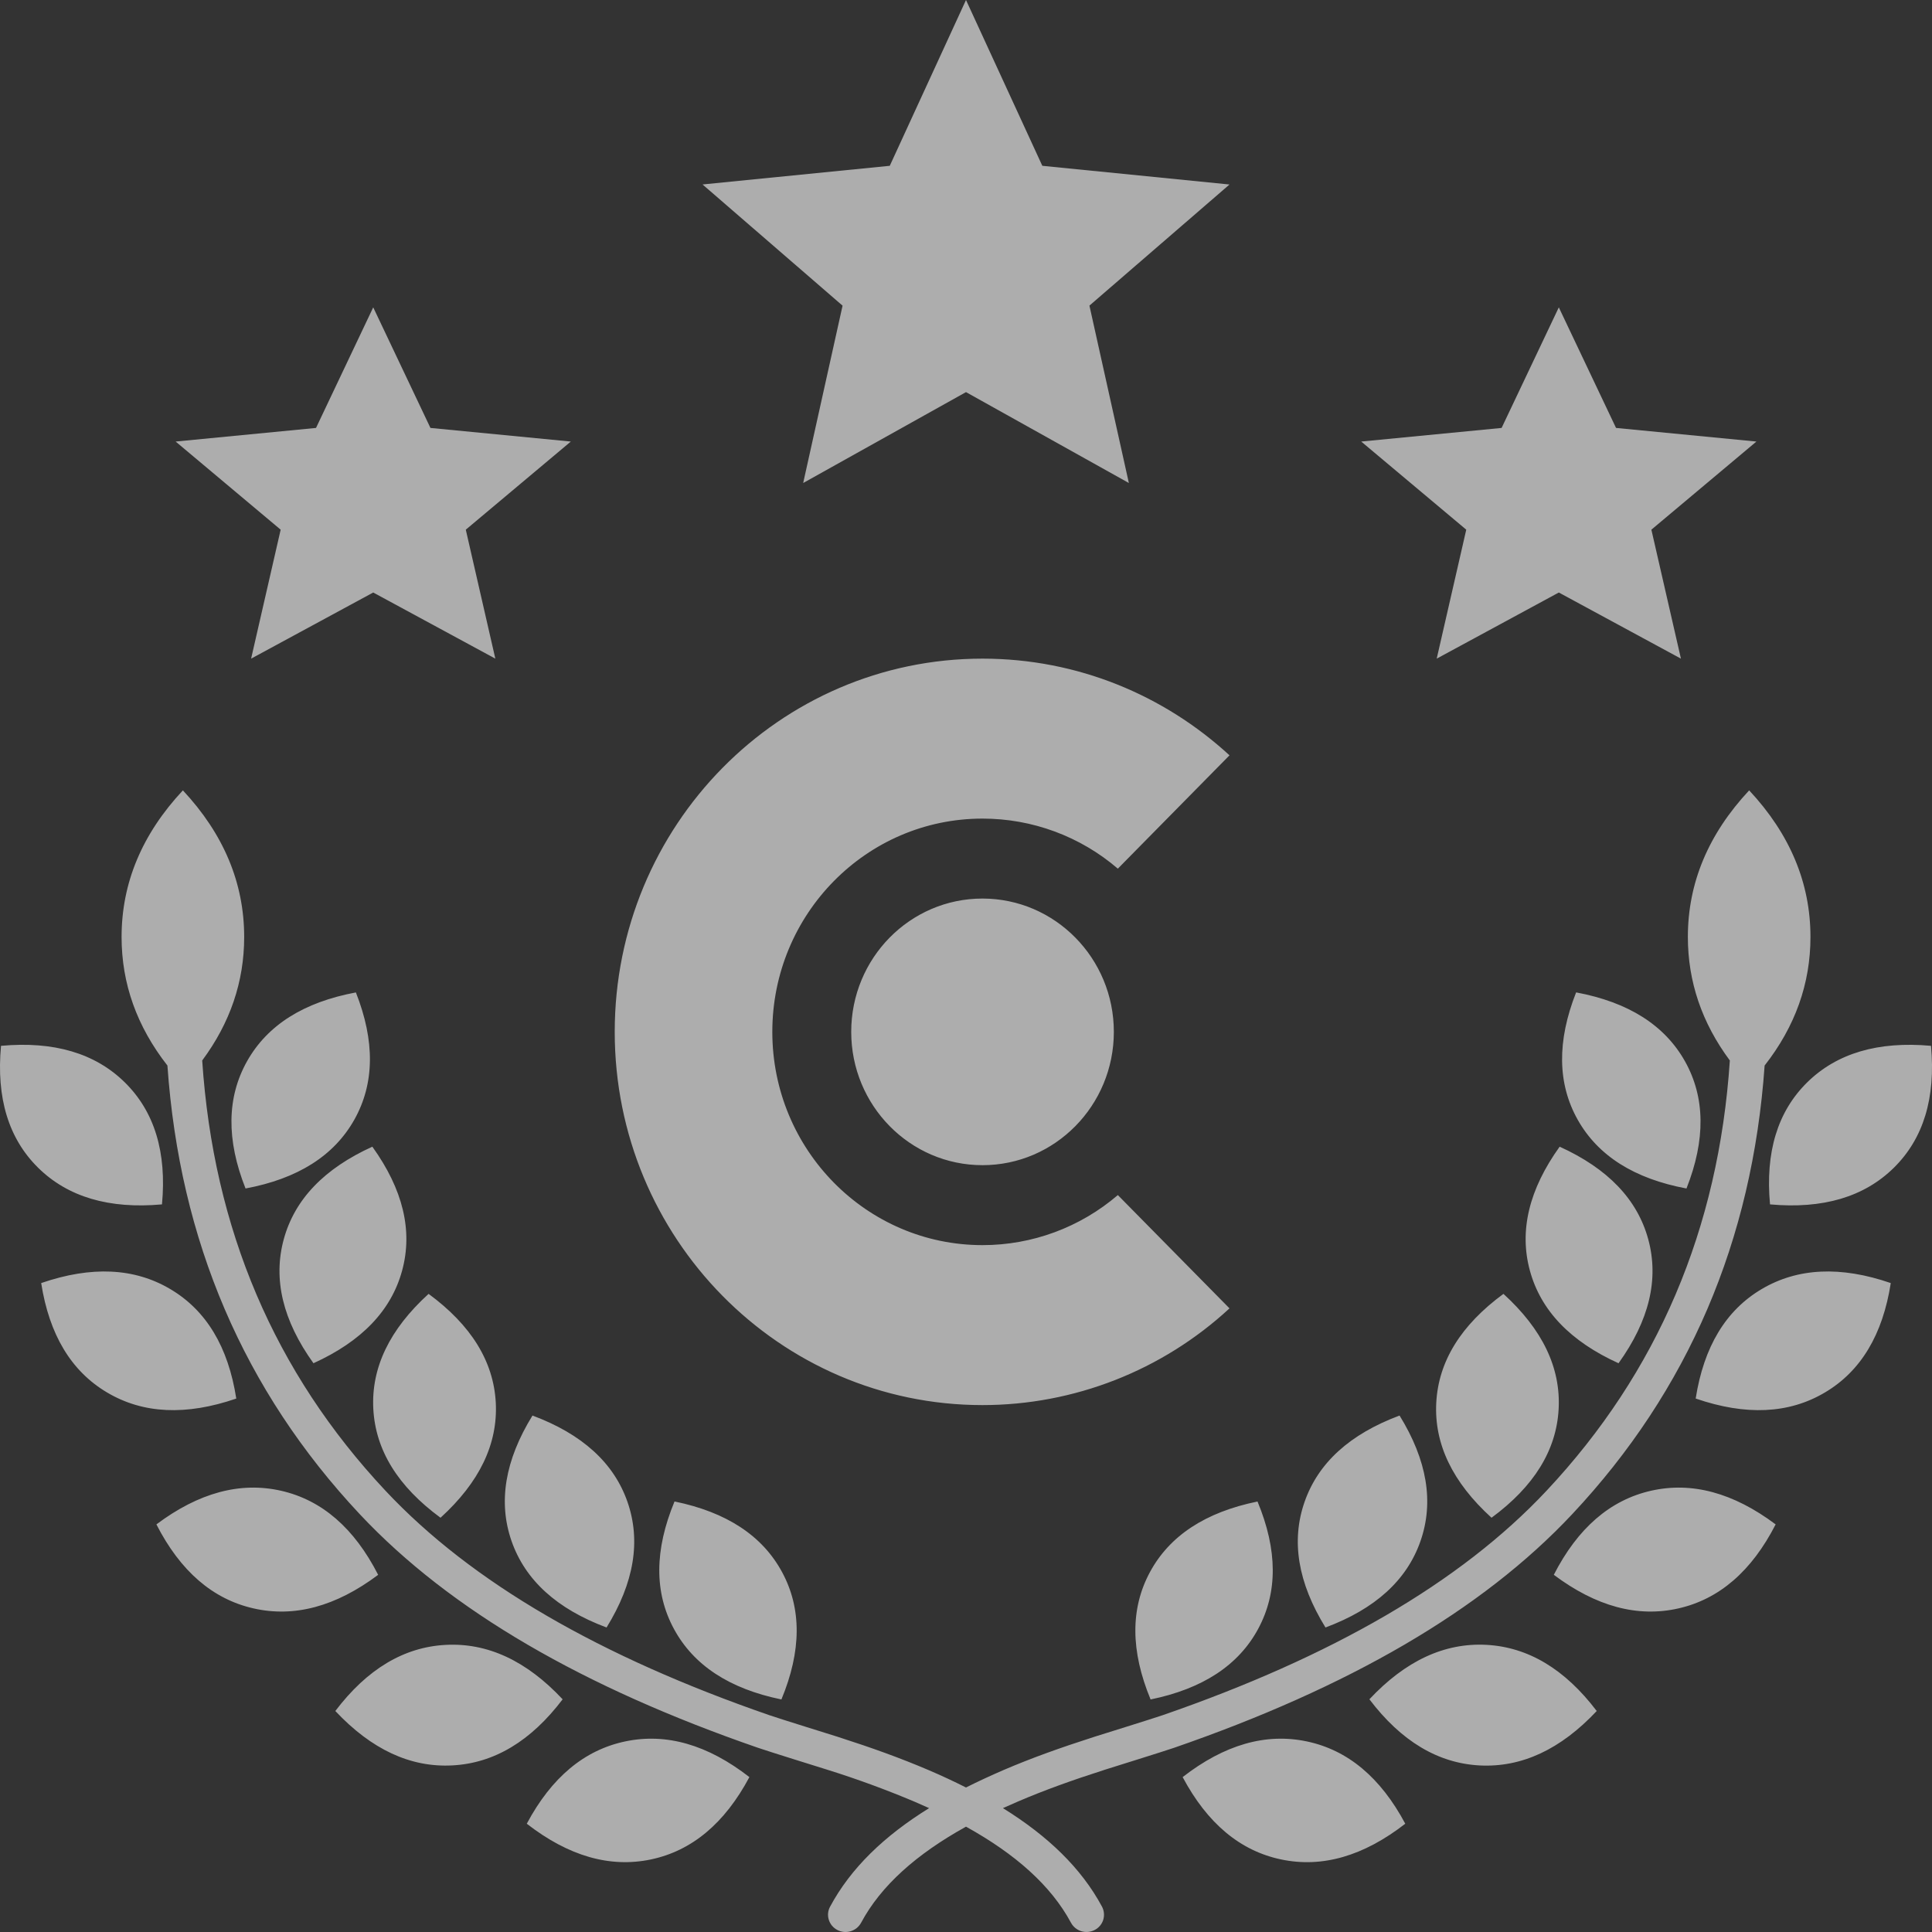 <svg width="44" height="44" viewBox="0 0 44 44" fill="none" xmlns="http://www.w3.org/2000/svg">
<rect x="0" y="0" width="44" height="44" fill="#333333" stroke="none"/>
<path d="M22 40.709C22.273 40.571 22.561 40.439 22.86 40.309C23.491 40.039 24.145 39.804 24.925 39.554C25.076 39.506 26.241 39.144 26.48 39.062C30.316 37.735 33.254 36.051 35.223 33.949C37.75 31.252 39.14 27.991 39.396 24.152C38.759 23.294 38.44 22.356 38.44 21.339C38.44 20.109 38.906 18.996 39.836 18C40.766 18.996 41.232 20.11 41.232 21.339C41.232 22.402 40.884 23.378 40.188 24.267C39.908 28.256 38.448 31.666 35.808 34.482C33.74 36.69 30.693 38.437 26.744 39.803C26.49 39.891 25.311 40.256 25.173 40.301C24.415 40.544 23.782 40.771 23.177 41.031C23.065 41.079 22.953 41.128 22.841 41.179C23.863 41.812 24.627 42.546 25.098 43.424C25.146 43.516 25.156 43.624 25.125 43.724C25.094 43.823 25.024 43.906 24.93 43.954C24.736 44.055 24.497 43.983 24.392 43.791C23.936 42.942 23.125 42.224 22 41.601C20.875 42.224 20.064 42.942 19.61 43.791C19.504 43.983 19.264 44.056 19.07 43.954C18.977 43.906 18.907 43.823 18.876 43.723C18.844 43.624 18.854 43.516 18.904 43.424C19.375 42.546 20.137 41.812 21.16 41.179C21.049 41.129 20.938 41.079 20.823 41.03C20.17 40.755 19.505 40.511 18.828 40.3C18.69 40.256 17.511 39.891 17.258 39.803C13.308 38.437 10.261 36.69 8.192 34.483C5.552 31.666 4.092 28.256 3.813 24.267C3.117 23.377 2.769 22.402 2.769 21.339C2.769 20.109 3.235 18.996 4.165 18C5.095 18.996 5.561 20.11 5.561 21.339C5.561 22.356 5.242 23.294 4.605 24.152C4.861 27.992 6.251 31.252 8.778 33.949C10.747 36.051 13.685 37.735 17.521 39.062C17.761 39.145 18.925 39.506 19.076 39.554C19.855 39.804 20.509 40.04 21.142 40.31C21.442 40.438 21.727 40.571 22 40.709ZM3.689 27.429C2.484 27.538 1.544 27.26 0.869 26.595C0.195 25.931 -0.087 25.005 0.023 23.818C1.228 23.708 2.168 23.987 2.843 24.651C3.518 25.316 3.8 26.241 3.689 27.429ZM5.592 27.067C5.152 25.957 5.165 24.99 5.627 24.168C6.09 23.346 6.916 22.824 8.105 22.602C8.543 23.712 8.531 24.679 8.069 25.501C7.606 26.323 6.78 26.845 5.592 27.067ZM5.382 31.851C4.239 32.244 3.259 32.199 2.441 31.714C1.623 31.23 1.122 30.399 0.938 29.221C2.08 28.828 3.061 28.874 3.878 29.358C4.697 29.842 5.198 30.673 5.381 31.851H5.382ZM7.139 31.047C6.44 30.074 6.215 29.133 6.462 28.225C6.709 27.317 7.382 26.614 8.48 26.115C9.179 27.088 9.405 28.029 9.158 28.937C8.911 29.845 8.238 30.548 7.138 31.047H7.139ZM8.613 35.865C7.65 36.587 6.703 36.842 5.773 36.63C4.843 36.419 4.106 35.781 3.562 34.717C4.525 33.995 5.472 33.74 6.402 33.951C7.332 34.163 8.068 34.801 8.612 35.865H8.613ZM10.032 34.565C9.062 33.853 8.552 33.027 8.502 32.088C8.452 31.149 8.872 30.276 9.761 29.467C10.731 30.18 11.241 31.006 11.291 31.944C11.34 32.883 10.921 33.757 10.032 34.566V34.565ZM12.814 38.7C12.09 39.655 11.252 40.157 10.299 40.206C9.346 40.256 8.459 39.842 7.637 38.967C8.361 38.012 9.2 37.51 10.153 37.461C11.106 37.411 11.993 37.824 12.813 38.7H12.814ZM13.814 37.065C12.683 36.643 11.962 35.988 11.651 35.099C11.341 34.21 11.499 33.256 12.127 32.238C13.258 32.66 13.98 33.315 14.29 34.204C14.6 35.093 14.442 36.047 13.814 37.065ZM17.067 40.472C16.504 41.527 15.756 42.152 14.822 42.348C13.889 42.543 12.947 42.272 11.997 41.534C12.56 40.479 13.309 39.854 14.242 39.659C15.175 39.463 16.117 39.734 17.067 40.472ZM17.797 38.704C16.611 38.461 15.795 37.925 15.347 37.095C14.899 36.265 14.904 35.299 15.362 34.195C16.547 34.438 17.364 34.975 17.812 35.805C18.26 36.635 18.254 37.601 17.796 38.704H17.797ZM40.311 27.429C40.201 26.242 40.482 25.316 41.157 24.651C41.832 23.987 42.772 23.709 43.977 23.818C44.087 25.005 43.805 25.931 43.131 26.595C42.456 27.26 41.516 27.538 40.311 27.429ZM38.408 27.067C37.22 26.845 36.394 26.323 35.931 25.501C35.469 24.679 35.457 23.712 35.895 22.601C37.085 22.824 37.91 23.346 38.373 24.168C38.835 24.99 38.847 25.957 38.408 27.068V27.067ZM38.618 31.851C38.803 30.673 39.303 29.841 40.121 29.358C40.939 28.874 41.92 28.828 43.061 29.221C42.878 30.399 42.377 31.231 41.559 31.714C40.741 32.199 39.761 32.244 38.619 31.851H38.618ZM36.861 31.047C35.762 30.548 35.089 29.845 34.842 28.937C34.595 28.029 34.822 27.088 35.52 26.115C36.619 26.614 37.291 27.317 37.538 28.225C37.785 29.133 37.56 30.074 36.861 31.047ZM35.387 35.865C35.932 34.801 36.669 34.163 37.599 33.951C38.529 33.74 39.475 33.995 40.439 34.717C39.894 35.781 39.156 36.419 38.227 36.63C37.297 36.842 36.35 36.587 35.387 35.865ZM33.968 34.565C33.079 33.757 32.66 32.883 32.71 31.945C32.76 31.005 33.27 30.18 34.24 29.467C35.128 30.276 35.547 31.149 35.497 32.088C35.447 33.027 34.937 33.853 33.968 34.566V34.565ZM31.187 38.7C32.008 37.824 32.895 37.411 33.848 37.46C34.801 37.51 35.64 38.012 36.364 38.967C35.543 39.842 34.655 40.255 33.702 40.207C32.749 40.157 31.911 39.655 31.187 38.7ZM30.187 37.065C29.559 36.047 29.4 35.093 29.711 34.204C30.021 33.315 30.743 32.66 31.874 32.238C32.502 33.256 32.661 34.21 32.35 35.099C32.04 35.988 31.318 36.643 30.187 37.065ZM26.934 40.472C27.884 39.734 28.826 39.463 29.759 39.659C30.692 39.854 31.441 40.479 32.004 41.534C31.054 42.272 30.112 42.544 29.179 42.348C28.245 42.153 27.497 41.528 26.934 40.472ZM26.204 38.704C25.747 37.601 25.741 36.634 26.189 35.804C26.637 34.974 27.454 34.438 28.639 34.196C29.097 35.299 29.102 36.266 28.654 37.096C28.206 37.926 27.39 38.461 26.204 38.704ZM22 8.93L18.292 11L19.189 6.961L16 4.201L20.264 3.776L22 0L23.738 3.776L28.001 4.202L24.811 6.96L25.709 11L22 8.93ZM8.5 13.494L5.719 15L6.392 12.063L4 10.056L7.197 9.746L8.5 7L9.803 9.746L13 10.056L10.608 12.063L11.281 15L8.5 13.494ZM35.501 13.494L32.72 15L33.393 12.063L31.001 10.056L34.198 9.746L35.501 7L36.804 9.746L40.001 10.056L37.609 12.063L38.282 15L35.501 13.494ZM28.001 17.202L25.458 19.783C24.6 19.046 23.506 18.642 22.375 18.643C19.733 18.643 17.589 20.817 17.589 23.5C17.589 26.183 19.733 28.357 22.375 28.357C23.506 28.358 24.6 27.953 25.458 27.217L28.001 29.797C26.47 31.213 24.461 32 22.375 32C17.75 32 14 28.194 14 23.5C14 18.806 17.75 15 22.375 15C24.541 15 26.514 15.834 28.001 17.202ZM22.375 26.536C20.724 26.536 19.386 25.176 19.386 23.5C19.386 21.823 20.724 20.464 22.375 20.464C24.027 20.464 25.367 21.824 25.367 23.5C25.367 25.177 24.027 26.536 22.377 26.536H22.375Z" fill="white" fill-opacity="0.6"/>
</svg>
